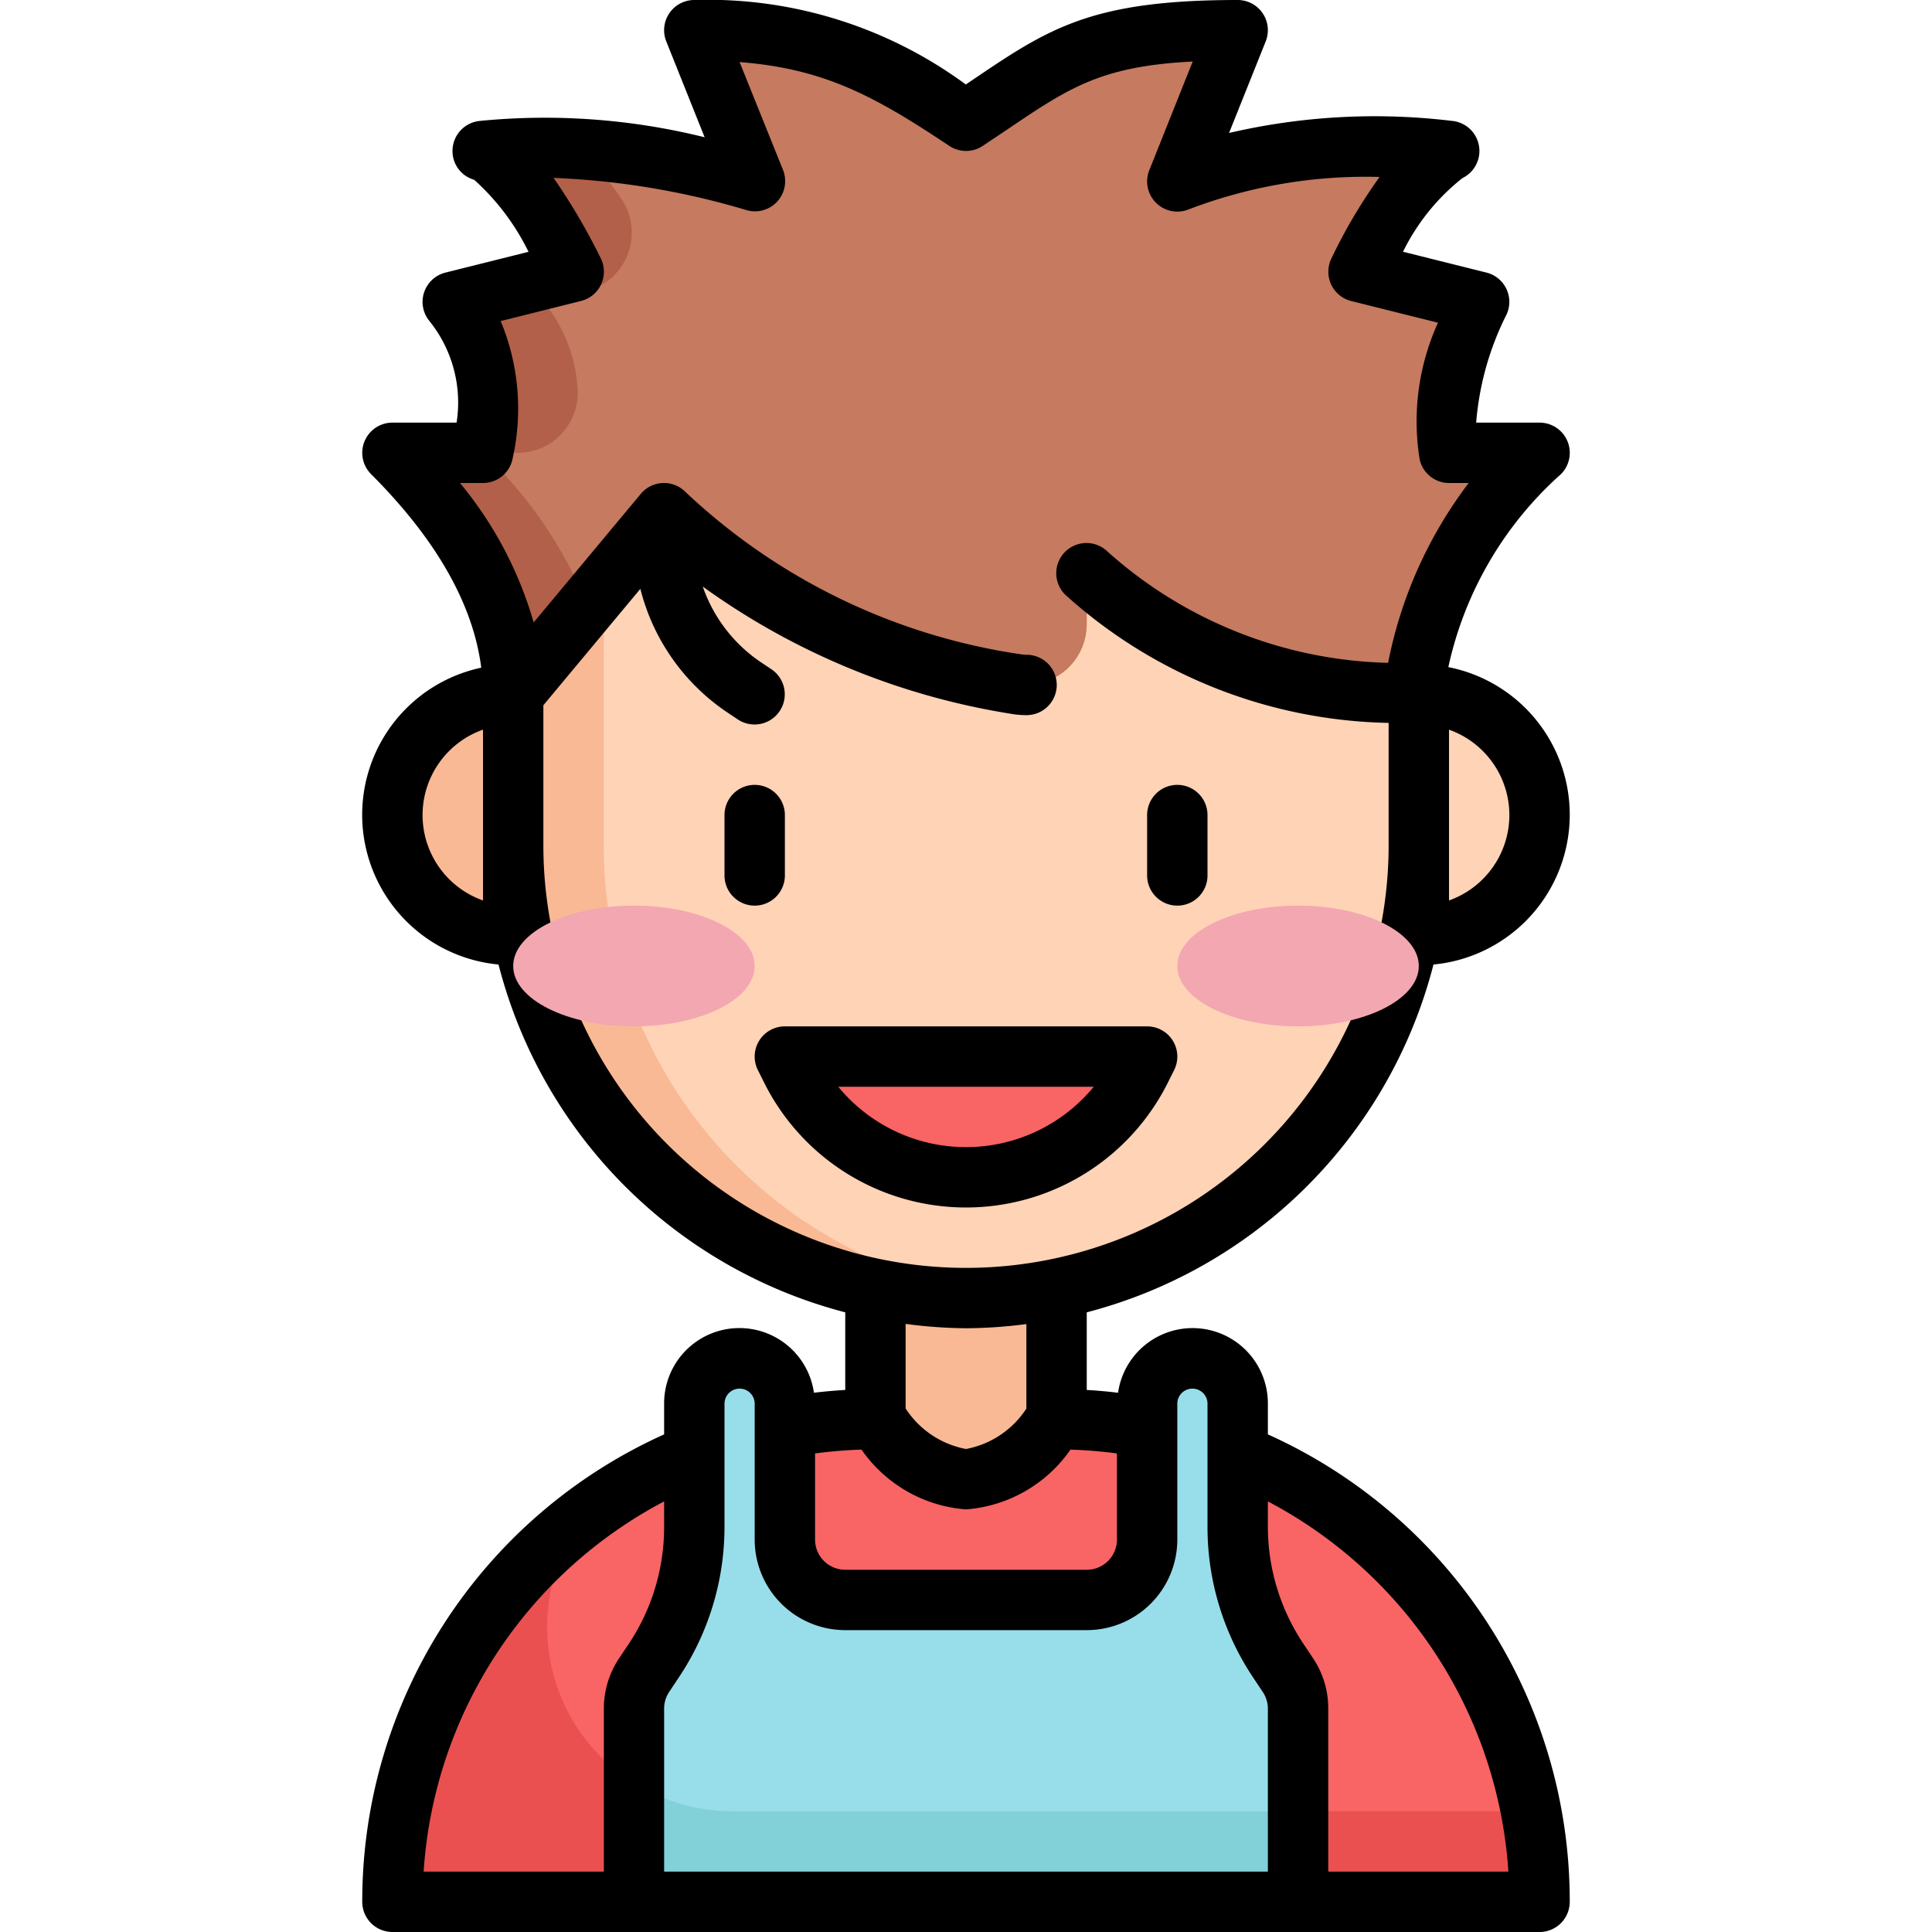 <?xml version="1.0" encoding="UTF-8"?>
<svg xmlns="http://www.w3.org/2000/svg" viewBox="0 0 64 64" width="512" height="512"><g id="Layer_31" data-name="Layer 31"><path d="M17,23h1a0,0,0,0,1,0,0v8a0,0,0,0,1,0,0H17a4,4,0,0,1-4-4v0A4,4,0,0,1,17,23Z" style="fill:#f9b995"/><path d="M50,23h1a0,0,0,0,1,0,0v8a0,0,0,0,1,0,0H50a4,4,0,0,1-4-4v0A4,4,0,0,1,50,23Z" transform="translate(97 54) rotate(180)" style="fill:#ffd3b6"/><path d="M29,47h6A16,16,0,0,1,51,63v0a0,0,0,0,1,0,0H13a0,0,0,0,1,0,0v0A16,16,0,0,1,29,47Z" style="fill:#f96464"/><path d="M19,50.733q.149-.232.3-.435A15.957,15.957,0,0,0,13,63H51a16.027,16.027,0,0,0-.291-3H24.284A6.114,6.114,0,0,1,19,50.733Z" style="fill:#ea5050"/><path d="M29,41v6q3,4,6,0V41Z" style="fill:#f9b995"/><path d="M41,50.578V46.5A1.5,1.5,0,0,0,39.5,45h0A1.5,1.5,0,0,0,38,46.5V51a2,2,0,0,1-2,2H28a2,2,0,0,1-2-2V46.5A1.5,1.5,0,0,0,24.5,45h0A1.5,1.5,0,0,0,23,46.5v4.078a8,8,0,0,1-1.344,4.437l-.32.481A2,2,0,0,0,21,56.606V63H43V56.606a2,2,0,0,0-.336-1.11l-.32-.481A8,8,0,0,1,41,50.578Z" style="fill:#98deea"/><path d="M43,60v3H21V59.05a6.011,6.011,0,0,0,3.28.95Z" style="fill:#82d0d8"/><path d="M17,17H47a0,0,0,0,1,0,0V28A15,15,0,0,1,32,43h0A15,15,0,0,1,17,28V17a0,0,0,0,1,0,0Z" style="fill:#ffd3b6"/><path d="M20,28V17H17V28A15,15,0,0,0,32,43c.506,0,1.006-.027,1.5-.076A15,15,0,0,1,20,28Z" style="fill:#f9b995"/><path d="M32,39h0a6.472,6.472,0,0,1-5.789-3.578L26,35H38l-.211.422A6.472,6.472,0,0,1,32,39Z" style="fill:#f96464"/><path d="M48,5a18.821,18.821,0,0,0-9,1l2-5c-5,0-6,1-9,3-3-2-5-3-9-3l2,5a23.362,23.362,0,0,0-9-1c1.165.327,3,4,3,4l-4,1a5.814,5.814,0,0,1,1,5H13q4,4,4,8l5-6a21.391,21.391,0,0,0,11.646,5.658A2.008,2.008,0,0,0,36,20.682V19c2.622,2.434,6.154,3.909,11,4-.458,0,.655-5.334,4-8H48a8.4,8.4,0,0,1,1-5L45,9S46.55,5.72,48,5Z" style="fill:#c67a60"/><path d="M16,15h1.134a1.984,1.984,0,0,0,2-2.081A4.911,4.911,0,0,0,18,10l1.411-.353a2,2,0,0,0,1.165-3.074C20.051,5.811,19.471,5.132,19,5c.161-.019.327-.027.49-.042A17.618,17.618,0,0,0,16,5c1.165.327,3,4,3,4l-4,1A5.814,5.814,0,0,1,16,15Z" style="fill:#b26049"/><path d="M16,15H13q4,4,4,8l2.455-2.945A14.316,14.316,0,0,0,16,15Z" style="fill:#b26049"/><path d="M42,47.516V46.5a2.494,2.494,0,0,0-4.963-.363c-.345-.042-.689-.073-1.037-.093V43.473A16.028,16.028,0,0,0,47.486,31.951a4.984,4.984,0,0,0,.492-9.852,11.974,11.974,0,0,1,3.646-6.317A1,1,0,0,0,51,14H48.9a9.664,9.664,0,0,1,1.011-3.591,1,1,0,0,0-.669-1.379l-2.765-.691A7.089,7.089,0,0,1,48.445,5.9,1,1,0,0,0,48.1,4.005a21.3,21.3,0,0,0-7.386.4l1.212-3.029A1,1,0,0,0,41,0c-4.871,0-6.273.949-8.818,2.672l-.188.127A14.413,14.413,0,0,0,23,0a1,1,0,0,0-.929,1.371l1.271,3.176a21.986,21.986,0,0,0-7.461-.54,1,1,0,0,0-.888.912.988.988,0,0,0,.715,1.037,7.84,7.84,0,0,1,1.8,2.386l-2.752.688a1,1,0,0,0-.523,1.614A4.308,4.308,0,0,1,15.125,14H13a1,1,0,0,0-.707,1.707c2.157,2.157,3.381,4.309,3.649,6.411a4.982,4.982,0,0,0,.572,9.833A16.028,16.028,0,0,0,28,43.473v2.571c-.348.02-.692.051-1.037.092A2.494,2.494,0,0,0,22,46.5v1.016A16.964,16.964,0,0,0,12,63a1,1,0,0,0,1,1H51a1,1,0,0,0,1-1A16.958,16.958,0,0,0,42,47.516Zm-15,.631a15.2,15.2,0,0,1,1.539-.127A4.632,4.632,0,0,0,32,50a4.632,4.632,0,0,0,3.461-1.98A15.2,15.2,0,0,1,37,48.147V51a1,1,0,0,1-1,1H28a1,1,0,0,1-1-1ZM50,27a3.006,3.006,0,0,1-2,2.829V24.171A3.006,3.006,0,0,1,50,27ZM16,29.829a3,3,0,0,1,0-5.658ZM18,28V23.362l3.213-3.856a6.982,6.982,0,0,0,2.9,4.107l.328.219a1,1,0,1,0,1.11-1.664l-.328-.219a4.988,4.988,0,0,1-1.943-2.518,23.817,23.817,0,0,0,10.182,4.21,2.974,2.974,0,0,0,.544.049,1,1,0,0,0,0-2,1.076,1.076,0,0,1-.185-.016,20.513,20.513,0,0,1-11.118-5.381,1,1,0,0,0-1.475.066l-3.55,4.26A12.751,12.751,0,0,0,15.238,16H16a1,1,0,0,0,.985-.829,7.54,7.54,0,0,0-.4-4.535l2.661-.666A1,1,0,0,0,19.9,8.553a20.8,20.8,0,0,0-1.562-2.66,25.85,25.85,0,0,1,6.4,1.07,1,1,0,0,0,1.2-1.334L24.5,2.056c2.811.222,4.469,1.125,6.946,2.776a1,1,0,0,0,1.11,0l.748-.5c2.12-1.434,3.157-2.137,6.206-2.294l-1.438,3.6a1,1,0,0,0,1.3,1.3A16.43,16.43,0,0,1,45.7,5.862a17.646,17.646,0,0,0-1.6,2.71,1,1,0,0,0,.661,1.4l2.874.718a7.9,7.9,0,0,0-.606,4.534A1,1,0,0,0,48,16h.652a14.416,14.416,0,0,0-2.669,5.958,14.454,14.454,0,0,1-9.3-3.691,1,1,0,1,0-1.36,1.466A16.431,16.431,0,0,0,46,23.947V28a14,14,0,0,1-28,0ZM32,44a15.9,15.9,0,0,0,2-.139v2.8A3.054,3.054,0,0,1,32,48a3.054,3.054,0,0,1-2-1.344v-2.8A15.9,15.9,0,0,0,32,44ZM22,49.736v.842a6.977,6.977,0,0,1-1.176,3.883l-.32.479a2.99,2.99,0,0,0-.5,1.665V62H14.033A14.97,14.97,0,0,1,22,49.736ZM22,62v-5.4a.994.994,0,0,1,.168-.554l.32-.481A8.969,8.969,0,0,0,24,50.578V46.5a.5.5,0,0,1,1,0V51a3,3,0,0,0,3,3h8a3,3,0,0,0,3-3V46.5a.5.5,0,0,1,1,0v4.078a8.969,8.969,0,0,0,1.512,4.992l.321.482a1,1,0,0,1,.167.553V62Zm22,0v-5.4a2.984,2.984,0,0,0-.5-1.664l-.32-.48A6.977,6.977,0,0,1,42,50.578v-.842A14.964,14.964,0,0,1,49.967,62Z"/><path d="M38.684,35.869l.211-.422A1,1,0,0,0,38,34H26a1,1,0,0,0-.895,1.447l.211.422a7.473,7.473,0,0,0,13.368,0ZM27.768,36h8.464a5.477,5.477,0,0,1-8.464,0Z"/><path d="M26,29V27a1,1,0,0,0-2,0v2a1,1,0,0,0,2,0Z"/><path d="M39,30a1,1,0,0,0,1-1V27a1,1,0,0,0-2,0v2A1,1,0,0,0,39,30Z"/><ellipse cx="21" cy="32" rx="4" ry="2" style="fill:#f2a7b1"/><ellipse cx="43" cy="32" rx="4" ry="2" style="fill:#f2a7b1"/></g></svg>
